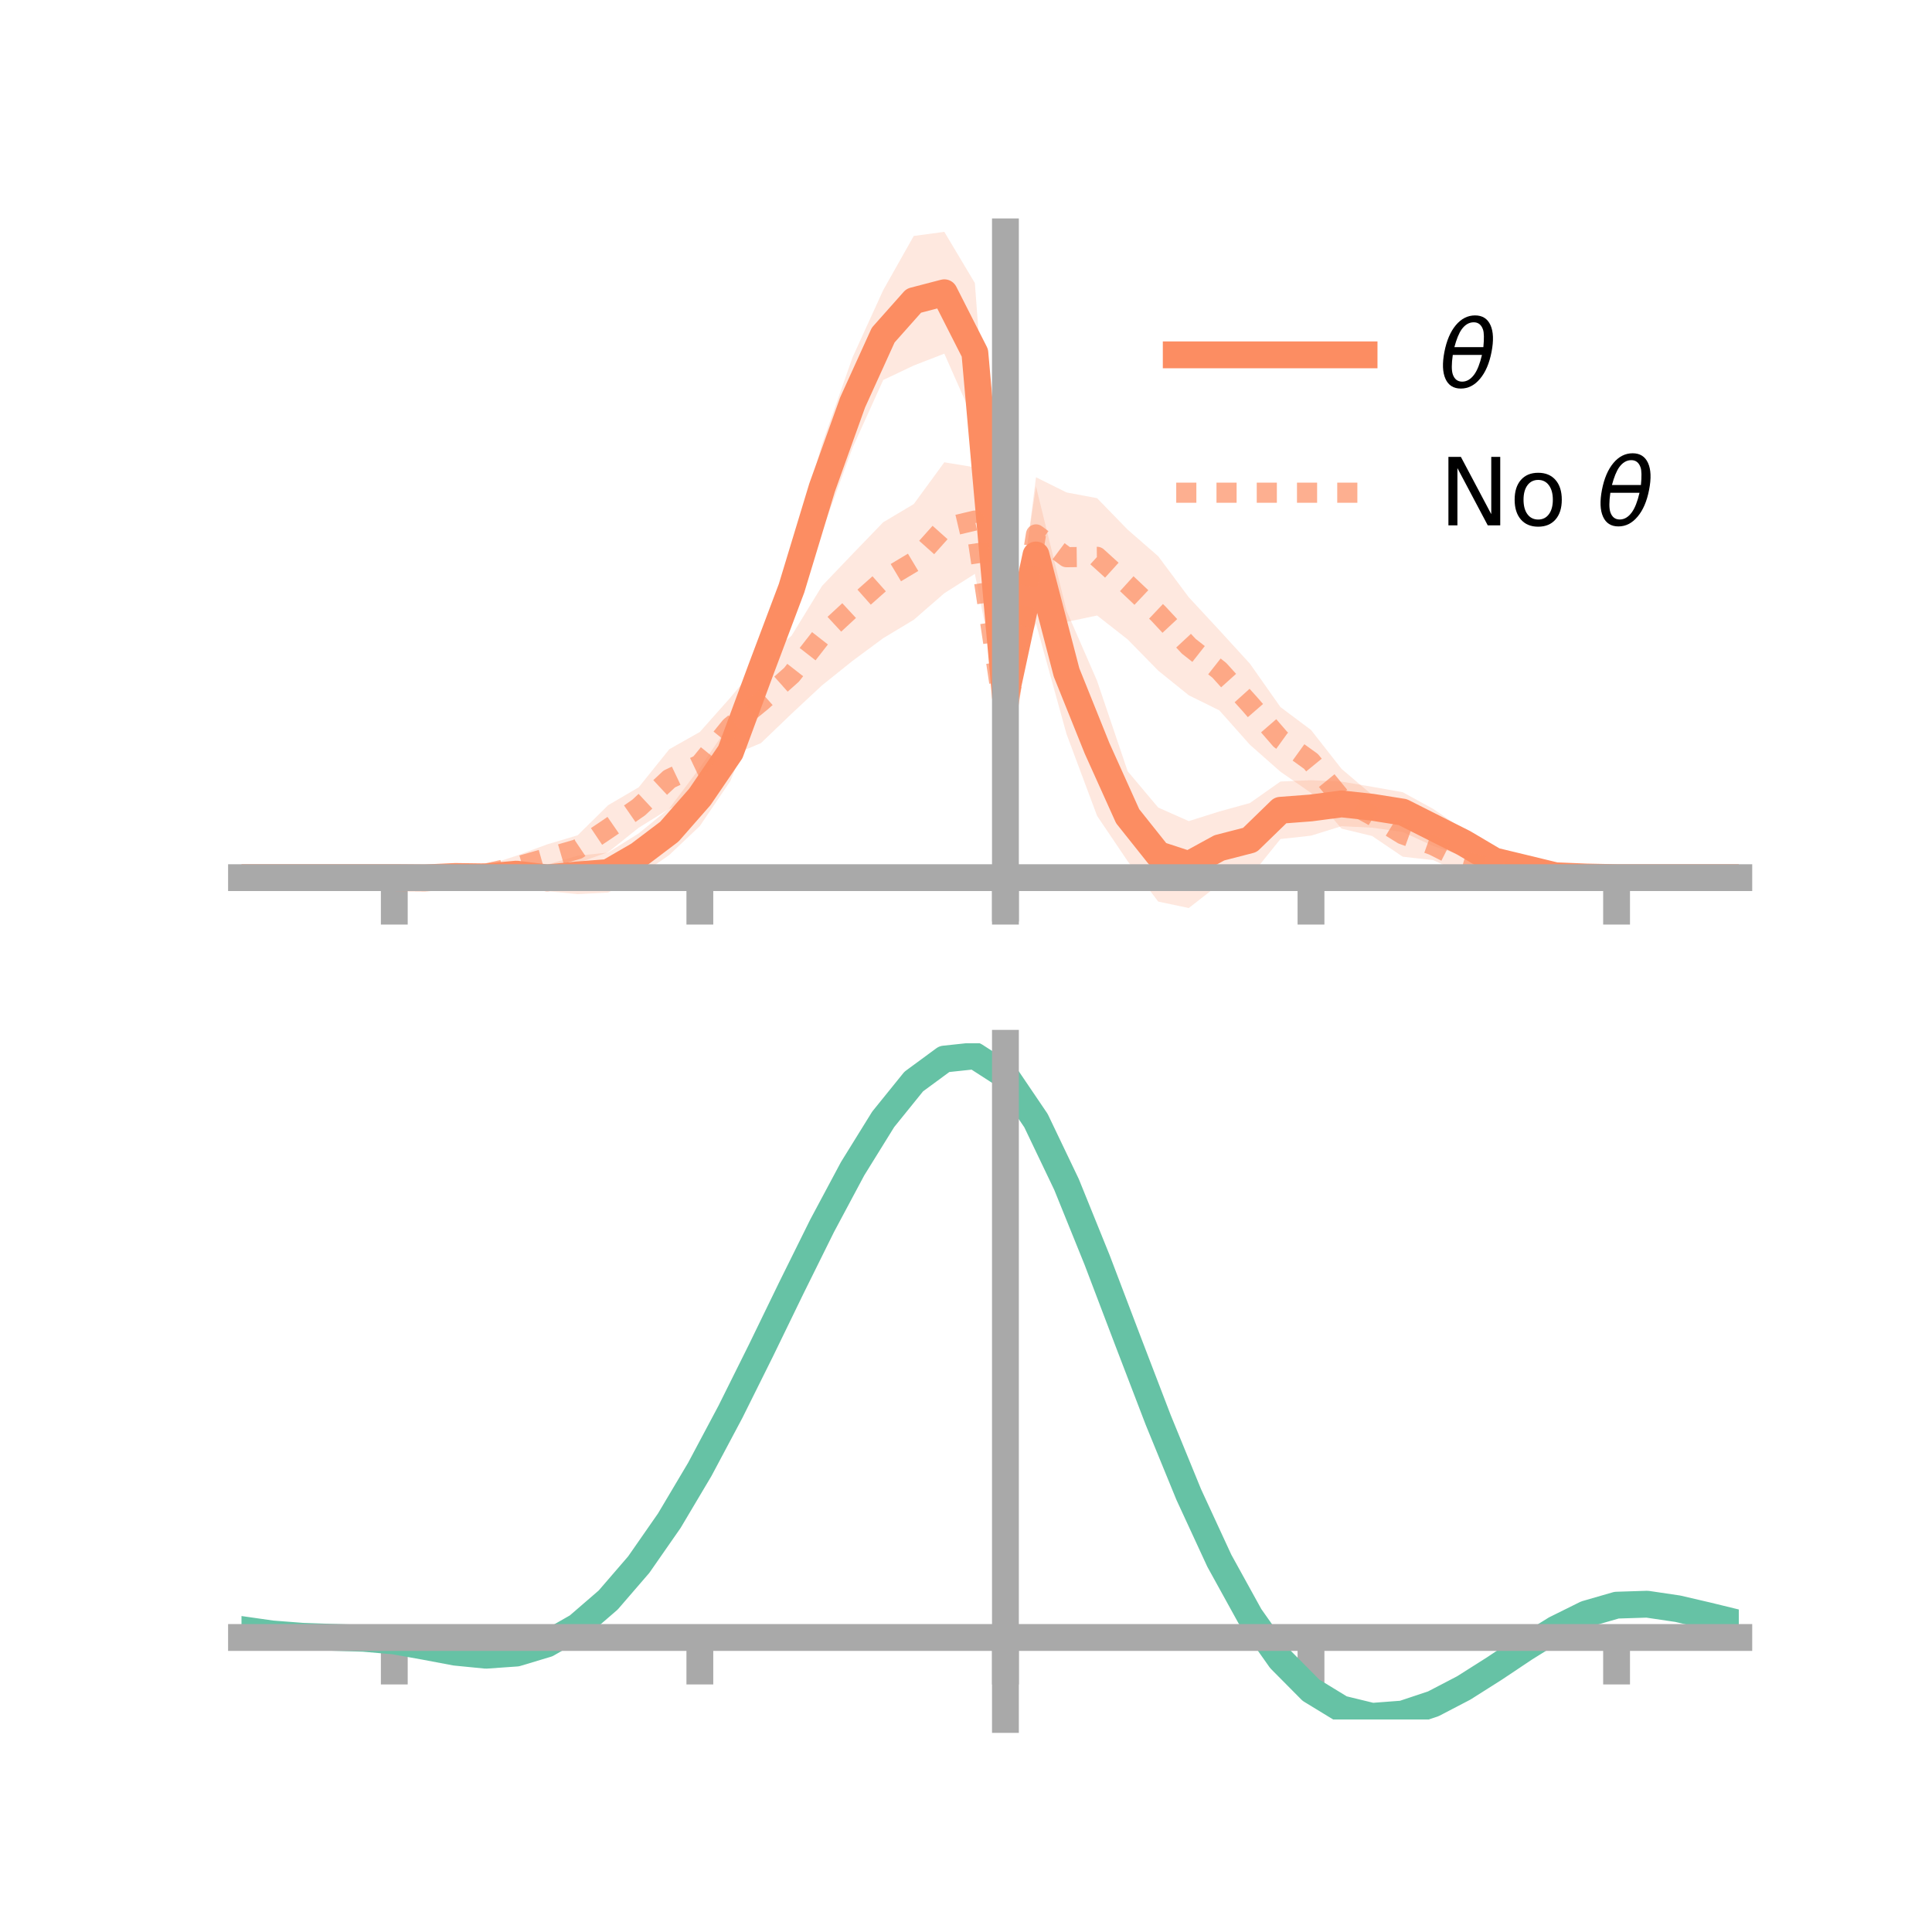 <?xml version="1.0" encoding="utf-8" standalone="no"?>
<!DOCTYPE svg PUBLIC "-//W3C//DTD SVG 1.1//EN"
  "http://www.w3.org/Graphics/SVG/1.1/DTD/svg11.dtd">
<!-- Created with matplotlib (https://matplotlib.org/) -->
<svg height="144pt" version="1.1" viewBox="0 0 144 144" width="144pt" xmlns="http://www.w3.org/2000/svg" xmlns:xlink="http://www.w3.org/1999/xlink">
 <defs>
  <style type="text/css">*{stroke-linecap:butt;stroke-linejoin:round;}</style>
 </defs>
 <g id="figure_1">
  <g id="patch_1">
   <path d="M 0 144 
L 144 144 
L 144 0 
L 0 0 
z
" style="fill:none;"/>
  </g>
  <g id="axes_1">
   <g id="patch_2">
    <path d="M 18 67.68 
L 129.6 67.68 
L 129.6 17.28 
L 18 17.28 
z
" style="fill:none;"/>
   </g>
   <g id="PolyCollection_1">
    <path clip-path="url(#pcef9babc5b)" d="M 18 65.414 
L 18 65.414 
L 20.278 65.414 
L 22.555 65.414 
L 24.833 65.414 
L 27.11 65.414 
L 29.388 65.414 
L 31.665 65.315 
L 33.943 65.002 
L 36.22 64.843 
L 38.498 64.432 
L 40.776 64.445 
L 43.053 63.778 
L 45.331 63.543 
L 47.608 62.112 
L 49.886 60.257 
L 52.163 57.226 
L 54.441 53.903 
L 56.718 47.243 
L 58.996 41.204 
L 61.273 33.087 
L 63.551 26.62 
L 65.829 21.626 
L 68.106 17.586 
L 70.384 17.28 
L 72.661 21.096 
L 74.939 51.559 
L 77.216 36.254 
L 79.494 45.523 
L 81.771 50.751 
L 84.049 57.484 
L 86.327 60.191 
L 88.604 61.201 
L 90.882 60.483 
L 93.159 59.854 
L 95.437 58.25 
L 97.714 58.152 
L 99.992 58.256 
L 102.269 58.642 
L 104.547 59.046 
L 106.824 60.293 
L 109.102 61.85 
L 111.38 63.399 
L 113.657 64.225 
L 115.935 64.945 
L 118.212 65.247 
L 120.49 65.414 
L 122.767 65.414 
L 125.045 65.414 
L 127.322 65.414 
L 129.6 65.414 
L 129.6 65.414 
L 129.6 65.414 
L 127.322 65.414 
L 125.045 65.414 
L 122.767 65.414 
L 120.49 65.414 
L 118.212 65.488 
L 115.935 65.599 
L 113.657 65.215 
L 111.38 64.942 
L 109.102 63.798 
L 106.824 63.06 
L 104.547 62.01 
L 102.269 61.69 
L 99.992 61.58 
L 97.714 62.286 
L 95.437 62.537 
L 93.159 65.36 
L 90.882 65.903 
L 88.604 67.68 
L 86.327 67.199 
L 84.049 64.186 
L 81.771 60.812 
L 79.494 54.717 
L 77.216 46.478 
L 74.939 52.317 
L 72.661 31.51 
L 70.384 26.359 
L 68.106 27.242 
L 65.829 28.324 
L 63.551 33.36 
L 61.273 39.597 
L 58.996 46.49 
L 56.718 52.554 
L 54.441 58.201 
L 52.163 61.567 
L 49.886 63.724 
L 47.608 65.315 
L 45.331 66.523 
L 43.053 66.645 
L 40.776 66.416 
L 38.498 65.873 
L 36.22 65.876 
L 33.943 65.653 
L 31.665 65.55 
L 29.388 65.414 
L 27.11 65.414 
L 24.833 65.414 
L 22.555 65.414 
L 20.278 65.414 
L 18 65.414 
z
" style="fill:#fc8d62;fill-opacity:0.2;"/>
   </g>
   <g id="PolyCollection_2">
    <path clip-path="url(#pcef9babc5b)" d="M 18 65.414 
L 18 65.414 
L 20.278 65.414 
L 22.555 65.414 
L 24.833 65.414 
L 27.11 65.414 
L 29.388 65.414 
L 31.665 65.296 
L 33.943 65.009 
L 36.22 64.522 
L 38.498 63.78 
L 40.776 62.937 
L 43.053 62.258 
L 45.331 60.012 
L 47.608 58.678 
L 49.886 55.843 
L 52.163 54.555 
L 54.441 51.989 
L 56.718 49.253 
L 58.996 47.385 
L 61.273 43.669 
L 63.551 41.285 
L 65.829 38.926 
L 68.106 37.57 
L 70.384 34.457 
L 72.661 34.831 
L 74.939 53.598 
L 77.216 35.571 
L 79.494 36.704 
L 81.771 37.132 
L 84.049 39.476 
L 86.327 41.46 
L 88.604 44.516 
L 90.882 46.973 
L 93.159 49.463 
L 95.437 52.7 
L 97.714 54.405 
L 99.992 57.308 
L 102.269 59.246 
L 104.547 60.518 
L 106.824 61.898 
L 109.102 63.153 
L 111.38 63.982 
L 113.657 64.507 
L 115.935 65.075 
L 118.212 65.317 
L 120.49 65.414 
L 122.767 65.414 
L 125.045 65.414 
L 127.322 65.414 
L 129.6 65.414 
L 129.6 65.414 
L 129.6 65.414 
L 127.322 65.414 
L 125.045 65.414 
L 122.767 65.414 
L 120.49 65.414 
L 118.212 65.506 
L 115.935 65.605 
L 113.657 65.699 
L 111.38 65.607 
L 109.102 65.155 
L 106.824 64.107 
L 104.547 63.853 
L 102.269 62.31 
L 99.992 61.762 
L 97.714 59.097 
L 95.437 57.52 
L 93.159 55.508 
L 90.882 52.947 
L 88.604 51.822 
L 86.327 49.986 
L 84.049 47.658 
L 81.771 45.875 
L 79.494 46.355 
L 77.216 44.091 
L 74.939 54.268 
L 72.661 42.772 
L 70.384 44.216 
L 68.106 46.196 
L 65.829 47.567 
L 63.551 49.252 
L 61.273 51.078 
L 58.996 53.2 
L 56.718 55.387 
L 54.441 56.345 
L 52.163 59.401 
L 49.886 60.276 
L 47.608 61.695 
L 45.331 63.513 
L 43.053 64.325 
L 40.776 64.97 
L 38.498 65.427 
L 36.22 65.69 
L 33.943 65.551 
L 31.665 65.494 
L 29.388 65.414 
L 27.11 65.414 
L 24.833 65.414 
L 22.555 65.414 
L 20.278 65.414 
L 18 65.414 
z
" style="fill:#fc8d62;fill-opacity:0.2;"/>
   </g>
   <g id="matplotlib.axis_1">
    <g id="xtick_1">
     <g id="line2d_1">
      <defs>
       <path d="M 0 0 
L 0 3.5 
" id="mfeac883805" style="stroke:#a9a9a9;stroke-width:2;"/>
      </defs>
      <g>
       <use style="fill:#a9a9a9;stroke:#a9a9a9;stroke-width:2;" x="29.388" xlink:href="#mfeac883805" y="65.414"/>
      </g>
     </g>
    </g>
    <g id="xtick_2">
     <g id="line2d_2">
      <g>
       <use style="fill:#a9a9a9;stroke:#a9a9a9;stroke-width:2;" x="52.163" xlink:href="#mfeac883805" y="65.414"/>
      </g>
     </g>
    </g>
    <g id="xtick_3">
     <g id="line2d_3">
      <g>
       <use style="fill:#a9a9a9;stroke:#a9a9a9;stroke-width:2;" x="74.939" xlink:href="#mfeac883805" y="65.414"/>
      </g>
     </g>
    </g>
    <g id="xtick_4">
     <g id="line2d_4">
      <g>
       <use style="fill:#a9a9a9;stroke:#a9a9a9;stroke-width:2;" x="97.714" xlink:href="#mfeac883805" y="65.414"/>
      </g>
     </g>
    </g>
    <g id="xtick_5">
     <g id="line2d_5">
      <g>
       <use style="fill:#a9a9a9;stroke:#a9a9a9;stroke-width:2;" x="120.49" xlink:href="#mfeac883805" y="65.414"/>
      </g>
     </g>
    </g>
   </g>
   <g id="matplotlib.axis_2"/>
   <g id="line2d_6">
    <path clip-path="url(#pcef9babc5b)" d="M 18 65.414 
L 20.278 65.414 
L 22.555 65.414 
L 24.833 65.414 
L 27.11 65.414 
L 29.388 65.414 
L 31.665 65.432 
L 33.943 65.327 
L 36.22 65.359 
L 38.498 65.152 
L 40.776 65.431 
L 43.053 65.211 
L 45.331 65.033 
L 47.608 63.714 
L 49.886 61.99 
L 52.163 59.396 
L 54.441 56.052 
L 56.718 49.899 
L 58.996 43.847 
L 61.273 36.342 
L 63.551 29.99 
L 65.829 24.975 
L 68.106 22.414 
L 70.384 21.82 
L 72.661 26.303 
L 74.939 51.938 
L 77.216 41.366 
L 79.494 50.12 
L 81.771 55.781 
L 84.049 60.835 
L 86.327 63.695 
L 88.604 64.44 
L 90.882 63.193 
L 93.159 62.607 
L 95.437 60.393 
L 97.714 60.219 
L 99.992 59.918 
L 102.269 60.166 
L 104.547 60.528 
L 106.824 61.676 
L 109.102 62.824 
L 111.38 64.17 
L 113.657 64.72 
L 115.935 65.272 
L 118.212 65.367 
L 120.49 65.414 
L 122.767 65.414 
L 125.045 65.414 
L 127.322 65.414 
L 129.6 65.414 
" style="fill:none;stroke:#fc8d62;stroke-linecap:square;stroke-width:2;"/>
   </g>
   <g id="line2d_7">
    <path clip-path="url(#pcef9babc5b)" d="M 18 65.414 
L 20.278 65.414 
L 22.555 65.414 
L 24.833 65.414 
L 27.11 65.414 
L 29.388 65.414 
L 31.665 65.395 
L 33.943 65.28 
L 36.22 65.106 
L 38.498 64.604 
L 40.776 63.954 
L 43.053 63.291 
L 45.331 61.762 
L 47.608 60.186 
L 49.886 58.059 
L 52.163 56.978 
L 54.441 54.167 
L 56.718 52.32 
L 58.996 50.293 
L 61.273 47.374 
L 63.551 45.268 
L 65.829 43.246 
L 68.106 41.883 
L 70.384 39.337 
L 72.661 38.801 
L 74.939 53.933 
L 77.216 39.831 
L 79.494 41.529 
L 81.771 41.503 
L 84.049 43.567 
L 86.327 45.723 
L 88.604 48.169 
L 90.882 49.96 
L 93.159 52.485 
L 95.437 55.11 
L 97.714 56.751 
L 99.992 59.535 
L 102.269 60.778 
L 104.547 62.186 
L 106.824 63.003 
L 109.102 64.154 
L 111.38 64.794 
L 113.657 65.103 
L 115.935 65.34 
L 118.212 65.412 
L 120.49 65.414 
L 122.767 65.414 
L 125.045 65.414 
L 127.322 65.414 
L 129.6 65.414 
" style="fill:none;stroke:#fc8d62;stroke-dasharray:1.5,1.5;stroke-dashoffset:0;stroke-opacity:0.7;stroke-width:1.5;"/>
   </g>
   <g id="patch_3">
    <path d="M 74.939 67.68 
L 74.939 17.28 
" style="fill:none;stroke:#a9a9a9;stroke-linecap:square;stroke-linejoin:miter;stroke-width:2;"/>
   </g>
   <g id="patch_4">
    <path d="M 129.6 67.68 
L 129.6 17.28 
" style="fill:none;"/>
   </g>
   <g id="patch_5">
    <path d="M 18 65.414 
L 129.6 65.414 
" style="fill:none;stroke:#a9a9a9;stroke-linecap:square;stroke-linejoin:miter;stroke-width:2;"/>
   </g>
   <g id="patch_6">
    <path d="M 18 17.28 
L 129.6 17.28 
" style="fill:none;"/>
   </g>
   <g id="legend_1">
    <g id="line2d_8">
     <path d="M 87.67 26.449 
L 101.67 26.449 
" style="fill:none;stroke:#fc8d62;stroke-linecap:square;stroke-width:2;"/>
    </g>
    <g id="line2d_9"/>
    <g id="text_1">
     <!-- $\theta$ -->
     <g transform="translate(107.27 28.899)scale(0.07 -0.07)">
      <defs>
       <path d="M 45.516 34.672 
L 14.453 34.672 
Q 12.359 20.062 14.5 13.875 
Q 17.188 6.25 24.469 6.25 
Q 31.781 6.25 37.359 13.922 
Q 42.234 20.656 45.516 34.672 
z
M 47.016 42.969 
Q 48.344 56.844 46.625 61.719 
Q 43.953 69.438 36.766 69.438 
Q 29.297 69.438 23.828 61.812 
Q 19.531 55.672 16.156 42.969 
z
M 38.188 76.766 
Q 49.906 76.766 54.594 66.406 
Q 59.281 56.109 55.719 37.844 
Q 52.203 19.625 43.453 9.281 
Q 34.766 -1.125 23.047 -1.125 
Q 11.281 -1.125 6.641 9.281 
Q 2 19.625 5.516 37.844 
Q 9.078 56.109 17.719 66.406 
Q 26.422 76.766 38.188 76.766 
z
" id="DejaVuSans-Oblique-952"/>
      </defs>
      <use transform="translate(0 0.234)" xlink:href="#DejaVuSans-Oblique-952"/>
     </g>
    </g>
    <g id="line2d_10">
     <path d="M 87.67 36.724 
L 101.67 36.724 
" style="fill:none;stroke:#fc8d62;stroke-dasharray:1.5,1.5;stroke-dashoffset:0;stroke-opacity:0.7;stroke-width:1.5;"/>
    </g>
    <g id="line2d_11"/>
    <g id="text_2">
     <!-- No $\theta$ -->
     <g transform="translate(107.27 39.174)scale(0.07 -0.07)">
      <defs>
       <path d="M 9.812 72.906 
L 23.094 72.906 
L 55.422 11.922 
L 55.422 72.906 
L 64.984 72.906 
L 64.984 0 
L 51.703 0 
L 19.391 60.984 
L 19.391 0 
L 9.812 0 
z
" id="DejaVuSans-78"/>
       <path d="M 30.609 48.391 
Q 23.391 48.391 19.188 42.75 
Q 14.984 37.109 14.984 27.297 
Q 14.984 17.484 19.156 11.844 
Q 23.344 6.203 30.609 6.203 
Q 37.797 6.203 41.984 11.859 
Q 46.188 17.531 46.188 27.297 
Q 46.188 37.016 41.984 42.703 
Q 37.797 48.391 30.609 48.391 
z
M 30.609 56 
Q 42.328 56 49.016 48.375 
Q 55.719 40.766 55.719 27.297 
Q 55.719 13.875 49.016 6.219 
Q 42.328 -1.422 30.609 -1.422 
Q 18.844 -1.422 12.172 6.219 
Q 5.516 13.875 5.516 27.297 
Q 5.516 40.766 12.172 48.375 
Q 18.844 56 30.609 56 
z
" id="DejaVuSans-111"/>
       <path id="DejaVuSans-32"/>
      </defs>
      <use transform="translate(0 0.234)" xlink:href="#DejaVuSans-78"/>
      <use transform="translate(74.805 0.234)" xlink:href="#DejaVuSans-111"/>
      <use transform="translate(135.986 0.234)" xlink:href="#DejaVuSans-32"/>
      <use transform="translate(167.773 0.234)" xlink:href="#DejaVuSans-Oblique-952"/>
     </g>
    </g>
   </g>
  </g>
  <g id="axes_2">
   <g id="patch_7">
    <path d="M 18 128.16 
L 129.6 128.16 
L 129.6 77.76 
L 18 77.76 
z
" style="fill:none;"/>
   </g>
   <g id="PolyCollection_3">
    <path clip-path="url(#pe484ce9f96)" d="M 18 121.504 
L 18 121.416 
L 20.278 121.748 
L 22.555 121.925 
L 24.833 122.001 
L 27.11 122.073 
L 29.388 122.273 
L 31.665 122.68 
L 33.943 123.1 
L 36.22 123.315 
L 38.498 123.15 
L 40.776 122.466 
L 43.053 121.155 
L 45.331 119.152 
L 47.608 116.451 
L 49.886 113.096 
L 52.163 109.169 
L 54.441 104.789 
L 56.718 100.111 
L 58.996 95.321 
L 61.273 90.635 
L 63.551 86.293 
L 65.829 82.555 
L 68.106 79.696 
L 70.384 78.001 
L 72.661 77.76 
L 74.939 79.252 
L 77.216 82.66 
L 79.494 87.487 
L 81.771 93.186 
L 84.049 99.261 
L 86.327 105.292 
L 88.604 110.939 
L 90.882 115.947 
L 93.159 120.138 
L 95.437 123.41 
L 97.714 125.731 
L 99.992 127.13 
L 102.269 127.689 
L 104.547 127.525 
L 106.824 126.78 
L 109.102 125.615 
L 111.38 124.2 
L 113.657 122.707 
L 115.935 121.314 
L 118.212 120.197 
L 120.49 119.543 
L 122.767 119.473 
L 125.045 119.818 
L 127.322 120.362 
L 129.6 120.934 
L 129.6 121.048 
L 129.6 121.048 
L 127.322 120.506 
L 125.045 119.989 
L 122.767 119.662 
L 120.49 119.738 
L 118.212 120.399 
L 115.935 121.541 
L 113.657 122.981 
L 111.38 124.53 
L 109.102 126.001 
L 106.824 127.209 
L 104.547 127.981 
L 102.269 128.16 
L 99.992 127.611 
L 97.714 126.232 
L 95.437 123.959 
L 93.159 120.774 
L 90.882 116.709 
L 88.604 111.857 
L 86.327 106.383 
L 84.049 100.53 
L 81.771 94.627 
L 79.494 89.083 
L 77.216 84.385 
L 74.939 81.07 
L 72.661 79.627 
L 70.384 79.872 
L 68.106 81.526 
L 65.829 84.301 
L 63.551 87.916 
L 61.273 92.102 
L 58.996 96.607 
L 56.718 101.2 
L 54.441 105.674 
L 52.163 109.852 
L 49.886 113.592 
L 47.608 116.785 
L 45.331 119.361 
L 43.053 121.293 
L 40.776 122.586 
L 38.498 123.272 
L 36.22 123.428 
L 33.943 123.191 
L 31.665 122.752 
L 29.388 122.343 
L 27.11 122.147 
L 24.833 122.075 
L 22.555 121.995 
L 20.278 121.82 
L 18 121.504 
z
" style="fill:#66c2a5;fill-opacity:0.2;"/>
   </g>
   <g id="matplotlib.axis_3">
    <g id="xtick_6">
     <g id="line2d_12">
      <g>
       <use style="fill:#a9a9a9;stroke:#a9a9a9;stroke-width:2;" x="29.388" xlink:href="#mfeac883805" y="122.049"/>
      </g>
     </g>
    </g>
    <g id="xtick_7">
     <g id="line2d_13">
      <g>
       <use style="fill:#a9a9a9;stroke:#a9a9a9;stroke-width:2;" x="52.163" xlink:href="#mfeac883805" y="122.049"/>
      </g>
     </g>
    </g>
    <g id="xtick_8">
     <g id="line2d_14">
      <g>
       <use style="fill:#a9a9a9;stroke:#a9a9a9;stroke-width:2;" x="74.939" xlink:href="#mfeac883805" y="122.049"/>
      </g>
     </g>
    </g>
    <g id="xtick_9">
     <g id="line2d_15">
      <g>
       <use style="fill:#a9a9a9;stroke:#a9a9a9;stroke-width:2;" x="97.714" xlink:href="#mfeac883805" y="122.049"/>
      </g>
     </g>
    </g>
    <g id="xtick_10">
     <g id="line2d_16">
      <g>
       <use style="fill:#a9a9a9;stroke:#a9a9a9;stroke-width:2;" x="120.49" xlink:href="#mfeac883805" y="122.049"/>
      </g>
     </g>
    </g>
   </g>
   <g id="matplotlib.axis_4"/>
   <g id="line2d_17">
    <path clip-path="url(#pe484ce9f96)" d="M 18 121.46 
L 20.278 121.784 
L 22.555 121.96 
L 24.833 122.038 
L 27.11 122.11 
L 29.388 122.308 
L 31.665 122.716 
L 33.943 123.146 
L 36.22 123.371 
L 38.498 123.211 
L 40.776 122.526 
L 43.053 121.224 
L 45.331 119.257 
L 47.608 116.618 
L 49.886 113.344 
L 52.163 109.511 
L 54.441 105.231 
L 56.718 100.655 
L 58.996 95.964 
L 61.273 91.368 
L 63.551 87.104 
L 65.829 83.428 
L 68.106 80.611 
L 70.384 78.936 
L 72.661 78.693 
L 74.939 80.161 
L 77.216 83.523 
L 79.494 88.285 
L 81.771 93.907 
L 84.049 99.896 
L 86.327 105.837 
L 88.604 111.398 
L 90.882 116.328 
L 93.159 120.456 
L 95.437 123.685 
L 97.714 125.981 
L 99.992 127.371 
L 102.269 127.925 
L 104.547 127.753 
L 106.824 126.995 
L 109.102 125.808 
L 111.38 124.365 
L 113.657 122.844 
L 115.935 121.427 
L 118.212 120.298 
L 120.49 119.64 
L 122.767 119.567 
L 125.045 119.904 
L 127.322 120.434 
L 129.6 120.991 
" style="fill:none;stroke:#66c2a5;stroke-linecap:square;stroke-width:2;"/>
   </g>
   <g id="patch_8">
    <path d="M 74.939 128.16 
L 74.939 77.76 
" style="fill:none;stroke:#a9a9a9;stroke-linecap:square;stroke-linejoin:miter;stroke-width:2;"/>
   </g>
   <g id="patch_9">
    <path d="M 129.6 128.16 
L 129.6 77.76 
" style="fill:none;"/>
   </g>
   <g id="patch_10">
    <path d="M 18 122.049 
L 129.6 122.049 
" style="fill:none;stroke:#a9a9a9;stroke-linecap:square;stroke-linejoin:miter;stroke-width:2;"/>
   </g>
   <g id="patch_11">
    <path d="M 18 77.76 
L 129.6 77.76 
" style="fill:none;"/>
   </g>
  </g>
 </g>
 <defs>
  <clipPath id="pcef9babc5b">
   <rect height="50.4" width="111.6" x="18" y="17.28"/>
  </clipPath>
  <clipPath id="pe484ce9f96">
   <rect height="50.4" width="111.6" x="18" y="77.76"/>
  </clipPath>
 </defs>
</svg>
